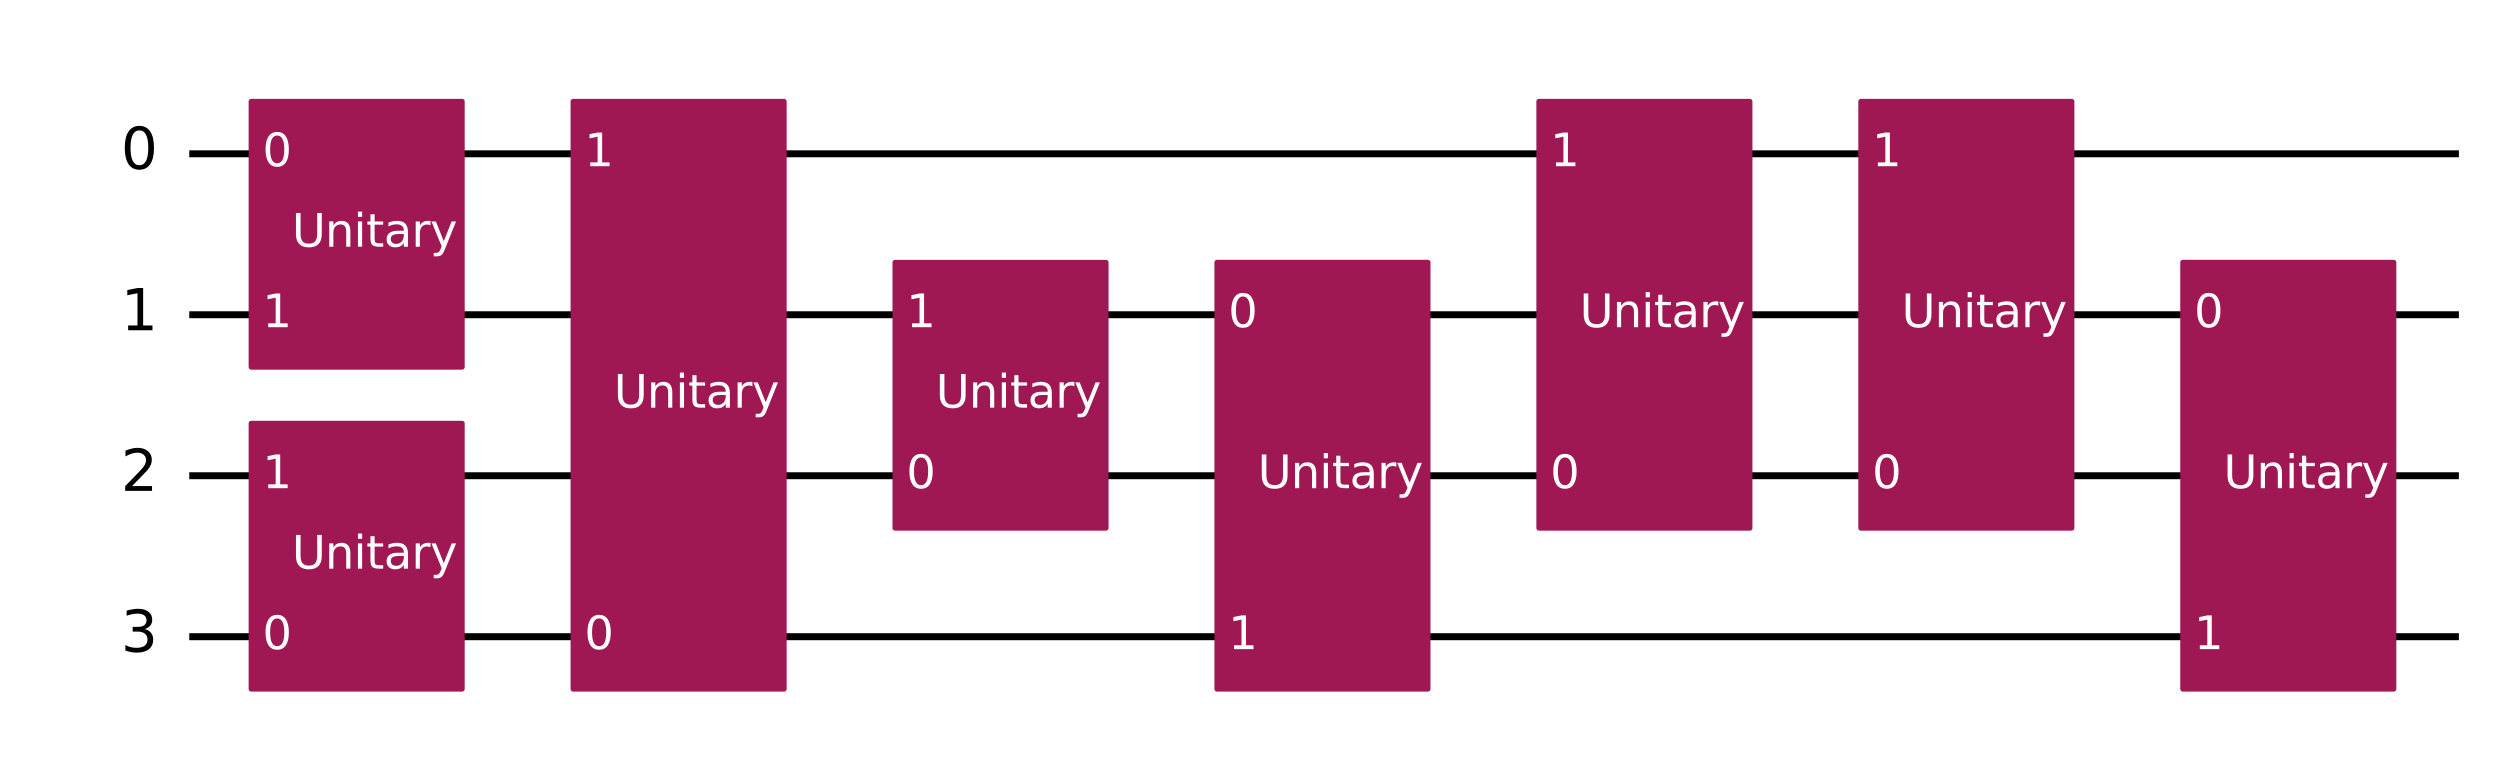 <?xml version="1.0" encoding="UTF-8"?><!DOCTYPE svg  PUBLIC '-//W3C//DTD SVG 1.1//EN'  'http://www.w3.org/Graphics/SVG/1.1/DTD/svg11.dtd'><svg width="719.93pt" height="218.36pt" version="1.1" viewBox="0 0 719.93 218.36" xmlns="http://www.w3.org/2000/svg" xmlns:xlink="http://www.w3.org/1999/xlink"><defs><style type="text/css">*{stroke-linejoin: round; stroke-linecap: butt}</style></defs><path d="m0 218.36h719.93v-218.36h-719.93z" fill="#ffffff"/><path d="m54.502 44.283h653.59" clip-path="url(#8fb275c92b1)" fill="none" stroke="#000000" stroke-linecap="square" stroke-width="2"/><path d="m54.502 90.637h653.59" clip-path="url(#8fb275c92b1)" fill="none" stroke="#000000" stroke-linecap="square" stroke-width="2"/><path d="m54.502 136.99h653.59" clip-path="url(#8fb275c92b1)" fill="none" stroke="#000000" stroke-linecap="square" stroke-width="2"/><path d="m54.502 183.35h653.59" clip-path="url(#8fb275c92b1)" fill="none" stroke="#000000" stroke-linecap="square" stroke-width="2"/><path d="m49.867 21.106h-1158.8v231.77h1158.8z" clip-path="url(#8fb275c92b1)" fill="#ffffff" stroke="#ffffff" stroke-width="1.5"/><path d="m72.348 105.7h60.724v-76.484h-60.724z" clip-path="url(#8fb275c92b1)" fill="#9f1853" stroke="#9f1853" stroke-width="1.5"/><path d="m72.348 198.41h60.724v-76.484h-60.724z" clip-path="url(#8fb275c92b1)" fill="#9f1853" stroke="#9f1853" stroke-width="1.5"/><path d="m165.06 198.41h60.724v-169.19h-60.724z" clip-path="url(#8fb275c92b1)" fill="#9f1853" stroke="#9f1853" stroke-width="1.5"/><path d="m257.76 152.06h60.724v-76.484h-60.724z" clip-path="url(#8fb275c92b1)" fill="#9f1853" stroke="#9f1853" stroke-width="1.5"/><path d="m350.47 198.41h60.724v-122.84h-60.724z" clip-path="url(#8fb275c92b1)" fill="#9f1853" stroke="#9f1853" stroke-width="1.5"/><path d="m443.18 152.06h60.724v-122.84h-60.724z" clip-path="url(#8fb275c92b1)" fill="#9f1853" stroke="#9f1853" stroke-width="1.5"/><path d="m535.89 152.06h60.724v-122.84h-60.724z" clip-path="url(#8fb275c92b1)" fill="#9f1853" stroke="#9f1853" stroke-width="1.5"/><path d="m628.6 198.41h60.724v-122.84h-60.724z" clip-path="url(#8fb275c92b1)" fill="#9f1853" stroke="#9f1853" stroke-width="1.5"/><g clip-path="url(#8fb275c92b1)"><g transform="translate(34.831 48.767) scale(.163 -.163)"><defs><path id="DejaVuSans-30" transform="scale(.016)" d="m2034 4250q-487 0-733-480-245-479-245-1442 0-959 245-1439 246-480 733-480 491 0 736 480 246 480 246 1439 0 963-246 1442-245 480-736 480zm0 500q785 0 1199-621 414-620 414-1801 0-1178-414-1799-414-620-1199-620-784 0-1198 620-414 621-414 1799 0 1181 414 1801 414 621 1198 621z"/></defs><use transform="translate(0 .781)" xlink:href="#DejaVuSans-30"/></g></g><g clip-path="url(#8fb275c92b1)"><g transform="translate(34.831 95.121) scale(.163 -.163)"><defs><path id="DejaVuSans-31" transform="scale(.016)" d="m794 531h1031v3560l-1122-225v575l1116 225h631v-4135h1031v-531h-2687v531z"/></defs><use transform="translate(0 .094)" xlink:href="#DejaVuSans-31"/></g></g><g clip-path="url(#8fb275c92b1)"><g transform="translate(34.831 141.48) scale(.163 -.163)"><defs><path id="DejaVuSans-32" transform="scale(.016)" d="m1228 531h2203v-531h-2962v531q359 372 979 998 621 627 780 809 303 340 423 576 121 236 121 464 0 372-261 606-261 235-680 235-297 0-627-103-329-103-704-313v638q381 153 712 231 332 78 607 78 725 0 1156-363 431-362 431-968 0-288-108-546-107-257-392-607-78-91-497-524-418-433-1181-1211z"/></defs><use transform="translate(0 .781)" xlink:href="#DejaVuSans-32"/></g></g><g clip-path="url(#8fb275c92b1)"><g transform="translate(34.831 187.83) scale(.163 -.163)"><defs><path id="DejaVuSans-33" transform="scale(.016)" d="m2597 2516q453-97 707-404 255-306 255-756 0-690-475-1069-475-378-1350-378-293 0-604 58t-642 174v609q262-153 574-231 313-78 654-78 593 0 904 234t311 681q0 413-289 645-289 233-804 233h-544v519h569q465 0 712 186t247 536q0 359-255 551-254 193-729 193-260 0-557-57-297-56-653-174v562q360 100 674 150t592 50q719 0 1137-327 419-326 419-882 0-388-222-655t-631-370z"/></defs><use transform="translate(0 .781)" xlink:href="#DejaVuSans-33"/></g></g><g clip-path="url(#8fb275c92b1)"><g transform="translate(75.593 47.87) scale(.13 -.13)" fill="#ffffff"><use xlink:href="#DejaVuSans-30"/></g></g><g clip-path="url(#8fb275c92b1)"><g transform="translate(75.593 94.224) scale(.13 -.13)" fill="#ffffff"><use xlink:href="#DejaVuSans-31"/></g></g><g clip-path="url(#8fb275c92b1)"><g transform="translate(84.076 71.047) scale(.13 -.13)" fill="#ffffff"><defs><path id="DejaVuSans-55" transform="scale(.016)" d="m556 4666h635v-2835q0-750 271-1080 272-329 882-329 606 0 878 329 272 330 272 1080v2835h634v-2913q0-912-452-1378-451-466-1332-466-885 0-1337 466-451 466-451 1378v2913z"/><path id="DejaVuSans-6e" transform="scale(.016)" d="m3513 2113v-2113h-575v2094q0 497-194 743-194 247-581 247-466 0-735-297-269-296-269-809v-1978h-578v3500h578v-544q207 316 486 472 280 156 646 156 603 0 912-373 310-373 310-1098z"/><path id="DejaVuSans-69" transform="scale(.016)" d="m603 3500h575v-3500h-575v3500zm0 1363h575v-729h-575v729z"/><path id="DejaVuSans-74" transform="scale(.016)" d="m1172 4494v-994h1184v-447h-1184v-1900q0-428 117-550t477-122h590v-481h-590q-666 0-919 248-253 249-253 905v1900h-422v447h422v994h578z"/><path id="DejaVuSans-61" transform="scale(.016)" d="m2194 1759q-697 0-966-159t-269-544q0-306 202-486 202-179 548-179 479 0 768 339t289 901v128h-572zm1147 238v-1997h-575v531q-197-318-491-470t-719-152q-537 0-855 302-317 302-317 808 0 590 395 890 396 300 1180 300h807v57q0 397-261 614t-733 217q-300 0-585-72-284-72-546-216v532q315 122 612 182 297 61 578 61 760 0 1135-394 375-393 375-1193z"/><path id="DejaVuSans-72" transform="scale(.016)" d="m2631 2963q-97 56-211 82-114 27-251 27-488 0-749-317t-261-911v-1844h-578v3500h578v-544q182 319 472 473 291 155 707 155 59 0 131-8 72-7 159-23l3-590z"/><path id="DejaVuSans-79" transform="scale(.016)" d="m2059-325q-243-625-475-815-231-191-618-191h-460v481h338q237 0 368 113 132 112 291 531l103 262-1415 3444h609l1094-2737 1094 2737h609l-1538-3825z"/></defs><use xlink:href="#DejaVuSans-55"/><use transform="translate(73.193)" xlink:href="#DejaVuSans-6e"/><use transform="translate(136.57)" xlink:href="#DejaVuSans-69"/><use transform="translate(164.36)" xlink:href="#DejaVuSans-74"/><use transform="translate(203.56)" xlink:href="#DejaVuSans-61"/><use transform="translate(264.84)" xlink:href="#DejaVuSans-72"/><use transform="translate(305.96)" xlink:href="#DejaVuSans-79"/></g></g><g clip-path="url(#8fb275c92b1)"><g transform="translate(75.593 186.93) scale(.13 -.13)" fill="#ffffff"><use xlink:href="#DejaVuSans-30"/></g></g><g clip-path="url(#8fb275c92b1)"><g transform="translate(75.593 140.58) scale(.13 -.13)" fill="#ffffff"><use xlink:href="#DejaVuSans-31"/></g></g><g clip-path="url(#8fb275c92b1)"><g transform="translate(84.076 163.76) scale(.13 -.13)" fill="#ffffff"><use xlink:href="#DejaVuSans-55"/><use transform="translate(73.193)" xlink:href="#DejaVuSans-6e"/><use transform="translate(136.57)" xlink:href="#DejaVuSans-69"/><use transform="translate(164.36)" xlink:href="#DejaVuSans-74"/><use transform="translate(203.56)" xlink:href="#DejaVuSans-61"/><use transform="translate(264.84)" xlink:href="#DejaVuSans-72"/><use transform="translate(305.96)" xlink:href="#DejaVuSans-79"/></g></g><g clip-path="url(#8fb275c92b1)"><g transform="translate(168.3 186.93) scale(.13 -.13)" fill="#ffffff"><use xlink:href="#DejaVuSans-30"/></g></g><g clip-path="url(#8fb275c92b1)"><g transform="translate(168.3 47.87) scale(.13 -.13)" fill="#ffffff"><use xlink:href="#DejaVuSans-31"/></g></g><g clip-path="url(#8fb275c92b1)"><g transform="translate(176.78 117.4) scale(.13 -.13)" fill="#ffffff"><use xlink:href="#DejaVuSans-55"/><use transform="translate(73.193)" xlink:href="#DejaVuSans-6e"/><use transform="translate(136.57)" xlink:href="#DejaVuSans-69"/><use transform="translate(164.36)" xlink:href="#DejaVuSans-74"/><use transform="translate(203.56)" xlink:href="#DejaVuSans-61"/><use transform="translate(264.84)" xlink:href="#DejaVuSans-72"/><use transform="translate(305.96)" xlink:href="#DejaVuSans-79"/></g></g><g clip-path="url(#8fb275c92b1)"><g transform="translate(261.01 140.58) scale(.13 -.13)" fill="#ffffff"><use xlink:href="#DejaVuSans-30"/></g></g><g clip-path="url(#8fb275c92b1)"><g transform="translate(261.01 94.224) scale(.13 -.13)" fill="#ffffff"><use xlink:href="#DejaVuSans-31"/></g></g><g clip-path="url(#8fb275c92b1)"><g transform="translate(269.49 117.4) scale(.13 -.13)" fill="#ffffff"><use xlink:href="#DejaVuSans-55"/><use transform="translate(73.193)" xlink:href="#DejaVuSans-6e"/><use transform="translate(136.57)" xlink:href="#DejaVuSans-69"/><use transform="translate(164.36)" xlink:href="#DejaVuSans-74"/><use transform="translate(203.56)" xlink:href="#DejaVuSans-61"/><use transform="translate(264.84)" xlink:href="#DejaVuSans-72"/><use transform="translate(305.96)" xlink:href="#DejaVuSans-79"/></g></g><g clip-path="url(#8fb275c92b1)"><g transform="translate(353.72 94.224) scale(.13 -.13)" fill="#ffffff"><use xlink:href="#DejaVuSans-30"/></g></g><g clip-path="url(#8fb275c92b1)"><g transform="translate(353.72 186.93) scale(.13 -.13)" fill="#ffffff"><use xlink:href="#DejaVuSans-31"/></g></g><g clip-path="url(#8fb275c92b1)"><g transform="translate(362.2 140.58) scale(.13 -.13)" fill="#ffffff"><use xlink:href="#DejaVuSans-55"/><use transform="translate(73.193)" xlink:href="#DejaVuSans-6e"/><use transform="translate(136.57)" xlink:href="#DejaVuSans-69"/><use transform="translate(164.36)" xlink:href="#DejaVuSans-74"/><use transform="translate(203.56)" xlink:href="#DejaVuSans-61"/><use transform="translate(264.84)" xlink:href="#DejaVuSans-72"/><use transform="translate(305.96)" xlink:href="#DejaVuSans-79"/></g></g><g clip-path="url(#8fb275c92b1)"><g transform="translate(446.43 140.58) scale(.13 -.13)" fill="#ffffff"><use xlink:href="#DejaVuSans-30"/></g></g><g clip-path="url(#8fb275c92b1)"><g transform="translate(446.43 47.87) scale(.13 -.13)" fill="#ffffff"><use xlink:href="#DejaVuSans-31"/></g></g><g clip-path="url(#8fb275c92b1)"><g transform="translate(454.91 94.224) scale(.13 -.13)" fill="#ffffff"><use xlink:href="#DejaVuSans-55"/><use transform="translate(73.193)" xlink:href="#DejaVuSans-6e"/><use transform="translate(136.57)" xlink:href="#DejaVuSans-69"/><use transform="translate(164.36)" xlink:href="#DejaVuSans-74"/><use transform="translate(203.56)" xlink:href="#DejaVuSans-61"/><use transform="translate(264.84)" xlink:href="#DejaVuSans-72"/><use transform="translate(305.96)" xlink:href="#DejaVuSans-79"/></g></g><g clip-path="url(#8fb275c92b1)"><g transform="translate(539.13 140.58) scale(.13 -.13)" fill="#ffffff"><use xlink:href="#DejaVuSans-30"/></g></g><g clip-path="url(#8fb275c92b1)"><g transform="translate(539.13 47.87) scale(.13 -.13)" fill="#ffffff"><use xlink:href="#DejaVuSans-31"/></g></g><g clip-path="url(#8fb275c92b1)"><g transform="translate(547.62 94.224) scale(.13 -.13)" fill="#ffffff"><use xlink:href="#DejaVuSans-55"/><use transform="translate(73.193)" xlink:href="#DejaVuSans-6e"/><use transform="translate(136.57)" xlink:href="#DejaVuSans-69"/><use transform="translate(164.36)" xlink:href="#DejaVuSans-74"/><use transform="translate(203.56)" xlink:href="#DejaVuSans-61"/><use transform="translate(264.84)" xlink:href="#DejaVuSans-72"/><use transform="translate(305.96)" xlink:href="#DejaVuSans-79"/></g></g><g clip-path="url(#8fb275c92b1)"><g transform="translate(631.84 94.224) scale(.13 -.13)" fill="#ffffff"><use xlink:href="#DejaVuSans-30"/></g></g><g clip-path="url(#8fb275c92b1)"><g transform="translate(631.84 186.93) scale(.13 -.13)" fill="#ffffff"><use xlink:href="#DejaVuSans-31"/></g></g><g clip-path="url(#8fb275c92b1)"><g transform="translate(640.32 140.58) scale(.13 -.13)" fill="#ffffff"><use xlink:href="#DejaVuSans-55"/><use transform="translate(73.193)" xlink:href="#DejaVuSans-6e"/><use transform="translate(136.57)" xlink:href="#DejaVuSans-69"/><use transform="translate(164.36)" xlink:href="#DejaVuSans-74"/><use transform="translate(203.56)" xlink:href="#DejaVuSans-61"/><use transform="translate(264.84)" xlink:href="#DejaVuSans-72"/><use transform="translate(305.96)" xlink:href="#DejaVuSans-79"/></g></g><defs><clipPath id="8fb275c92b1"><rect x="7.2" y="7.2" width="705.53" height="203.96"/></clipPath></defs></svg>